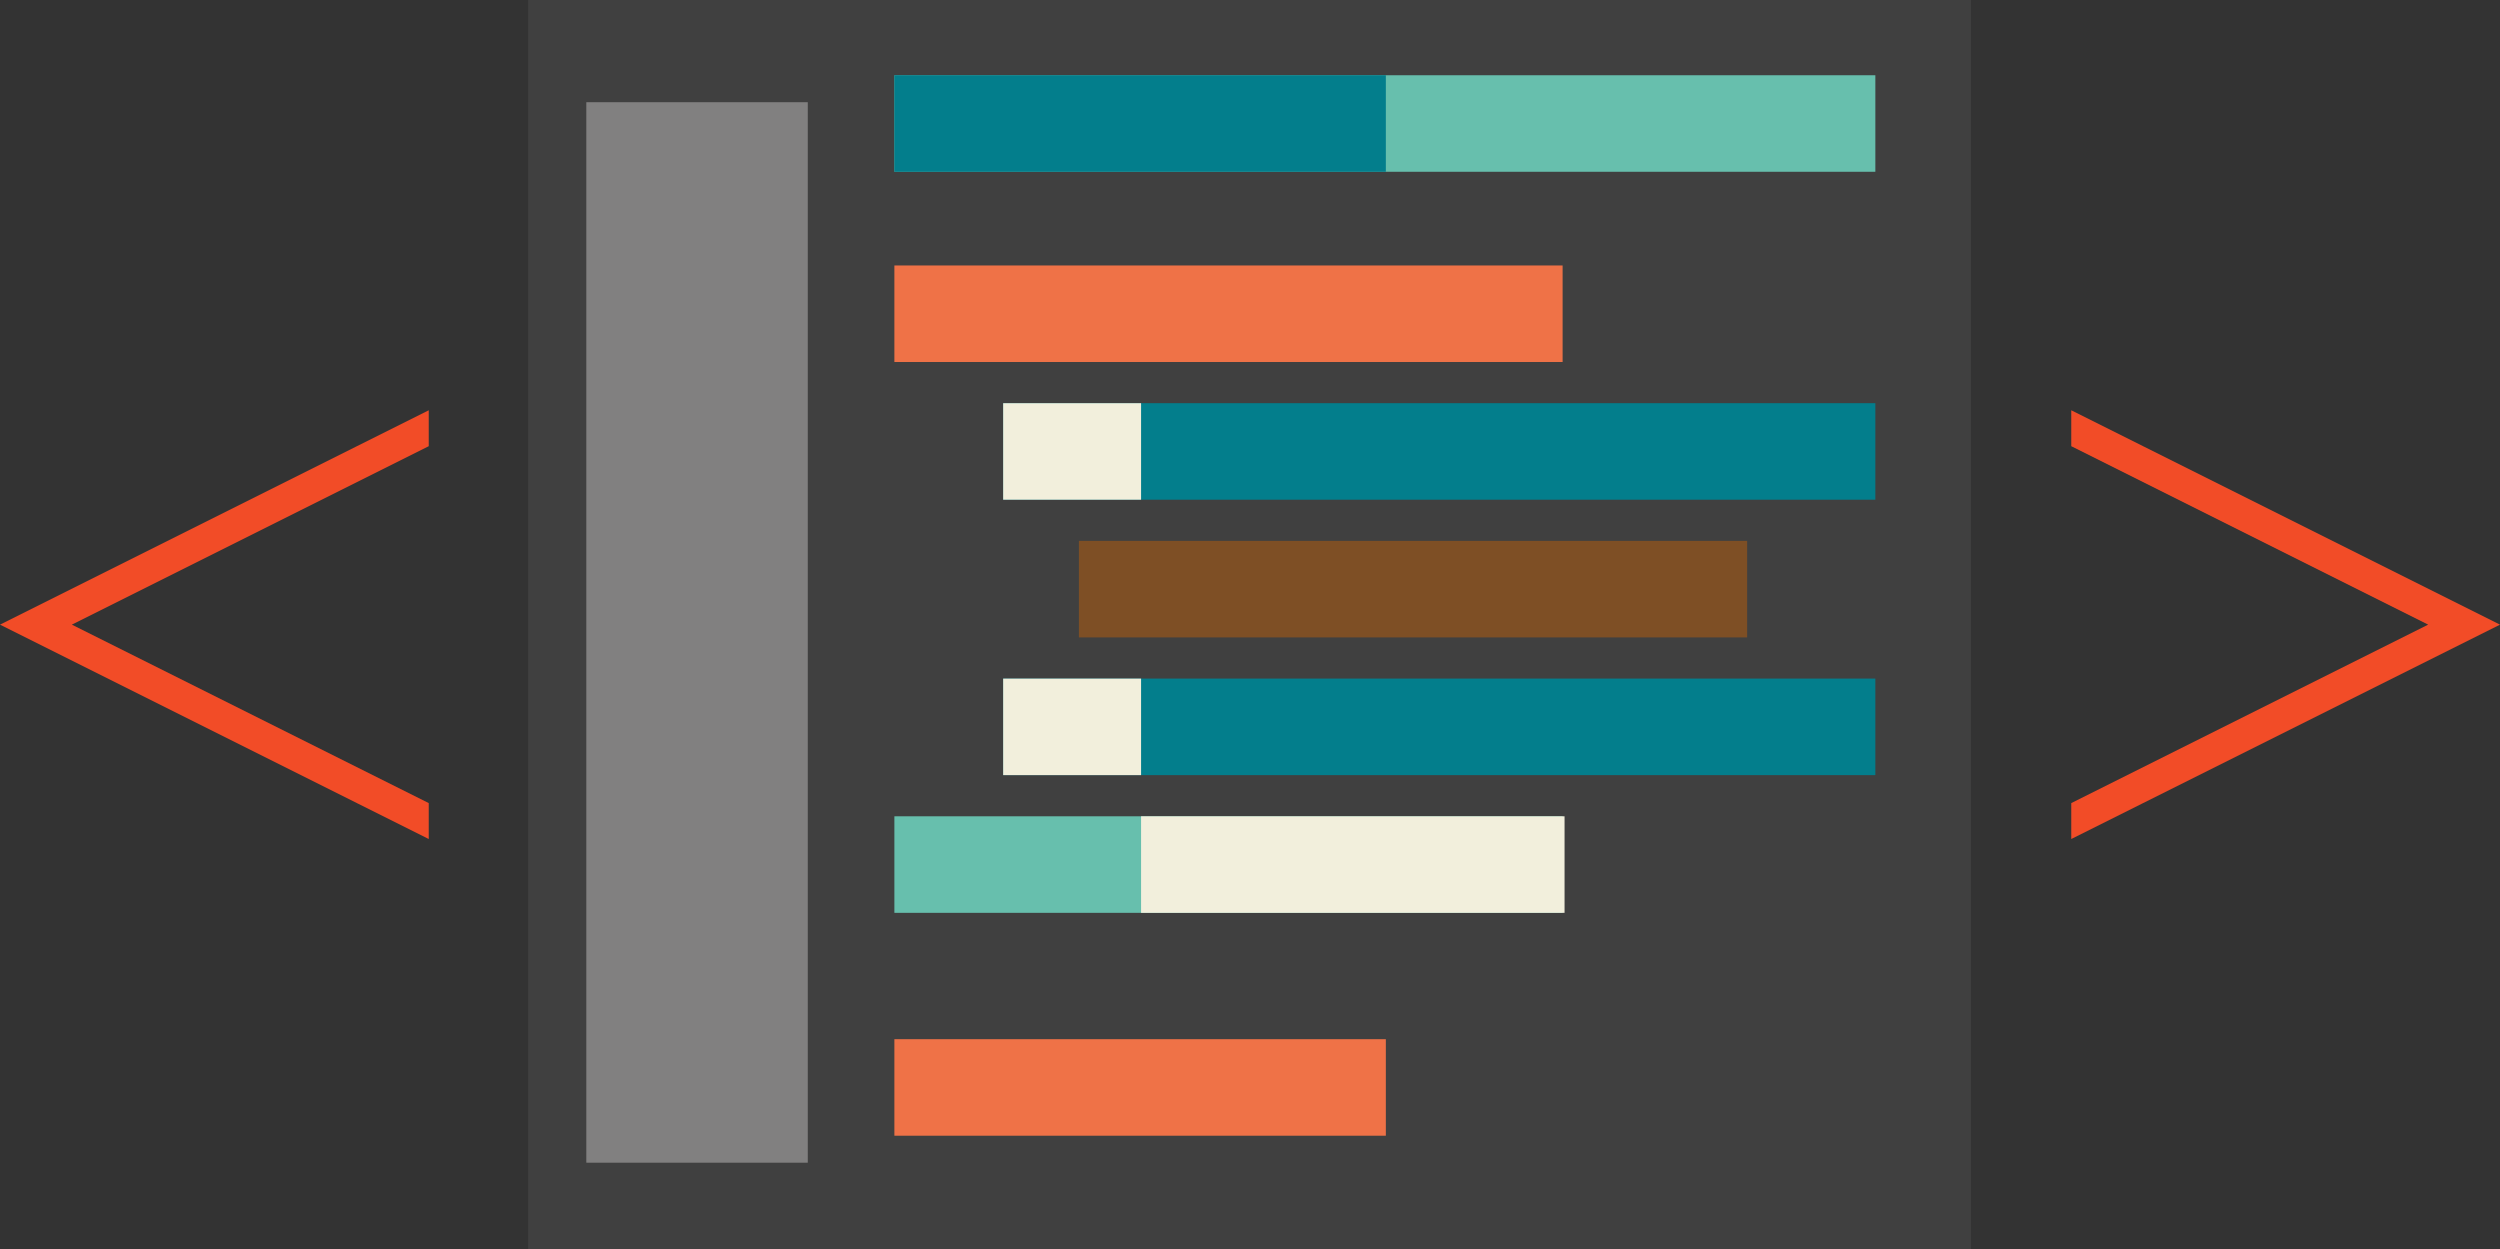 <?xml version="1.0" encoding="UTF-8" standalone="no"?>
<svg width="1761px" height="880px" viewBox="0 0 1761 880" version="1.1" xmlns="http://www.w3.org/2000/svg" xmlns:xlink="http://www.w3.org/1999/xlink" xmlns:sketch="http://www.bohemiancoding.com/sketch/ns">
    <rect x="0" y="0" width="1761" height="880" fill="#333333" stroke="none"/>
    <!-- Generator: Sketch 3.3.2 (12043) - http://www.bohemiancoding.com/sketch -->
    <title>web-dev</title>
    <desc>Created with Sketch.</desc>
    <defs></defs>
    <g id="Page-1" stroke="none" stroke-width="1" fill="none" fill-rule="evenodd" sketch:type="MSPage">
        <g id="Artboard-5" sketch:type="MSArtboardGroup" transform="translate(-163, -799)">
            <g id="web-dev" sketch:type="MSLayerGroup" transform="translate(163, 799)">
                <g id="Rectangle-40-+-Group-+-Rectangle-49" transform="translate(372, 0)" sketch:type="MSShapeGroup">
                    <rect id="Rectangle-40" fill="#404040" x="0" y="0" width="1016.323" height="880"></rect>
                    <g id="Group" transform="translate(258, 53)">
                        <rect id="Rectangle-41-Copy-3" fill="#EF7247" x="0" y="134" width="470.701" height="68"></rect>
                        <rect id="Rectangle-41-Copy-4" fill="#037E8C" x="76.626" y="231" width="614.374" height="68"></rect>
                        <rect id="Rectangle-41-Copy-10" fill="#F2EFDC" x="76.626" y="231" width="97.15" height="68"></rect>
                        <rect id="Rectangle-41-Copy-5" fill="#7E4F25" x="129.99" y="328" width="470.701" height="68"></rect>
                        <rect id="Rectangle-41-Copy-6" fill="#037E8C" x="76.626" y="425" width="614.374" height="68"></rect>
                        <rect id="Rectangle-41-Copy-11" fill="#F2EFDC" x="76.626" y="425" width="97.15" height="68"></rect>
                        <rect id="Rectangle-41-Copy-7" fill="#67BFAD" x="0" y="522" width="470.701" height="68"></rect>
                        <rect id="Rectangle-41-Copy-9" fill="#F2EFDC" x="173.776" y="522" width="298.293" height="68"></rect>
                        <rect id="Rectangle-41-Copy-8" fill="#404040" x="0" y="679" width="691" height="68"></rect>
                        <rect id="Rectangle-41-Copy-12" fill="#EF7247" x="0" y="679" width="346.184" height="68"></rect>
                        <rect id="Rectangle-41-Copy" fill="#67BFAD" x="0" y="0" width="691" height="68"></rect>
                        <rect id="Rectangle-41-Copy-2" fill="#037E8C" x="0" y="0" width="346.184" height="68"></rect>
                    </g>
                    <rect id="Rectangle-49" fill="#818080" x="41" y="72" width="156" height="747"></rect>
                </g>
                <g id="Triangle-1-Copy-+-Triangle-1-Copy-2" transform="translate(0, 289)" fill="#F24C27" sketch:type="MSShapeGroup">
                    <path d="M1761,25.302 L1761,0 L1459,151 L1761,302 L1761,276.698 L1509.603,151 L1761,25.302 L1761,25.302 Z" id="Triangle-1-Copy" transform="translate(1610, 151) scale(-1, 1) translate(-1610, -151) "></path>
                    <path d="M302,25.302 L302,0 L0,151 L302,302 L302,276.698 L50.603,151 L302,25.302 L302,25.302 Z" id="Triangle-1-Copy-2"></path>
                </g>
            </g>
        </g>
    </g>
</svg>